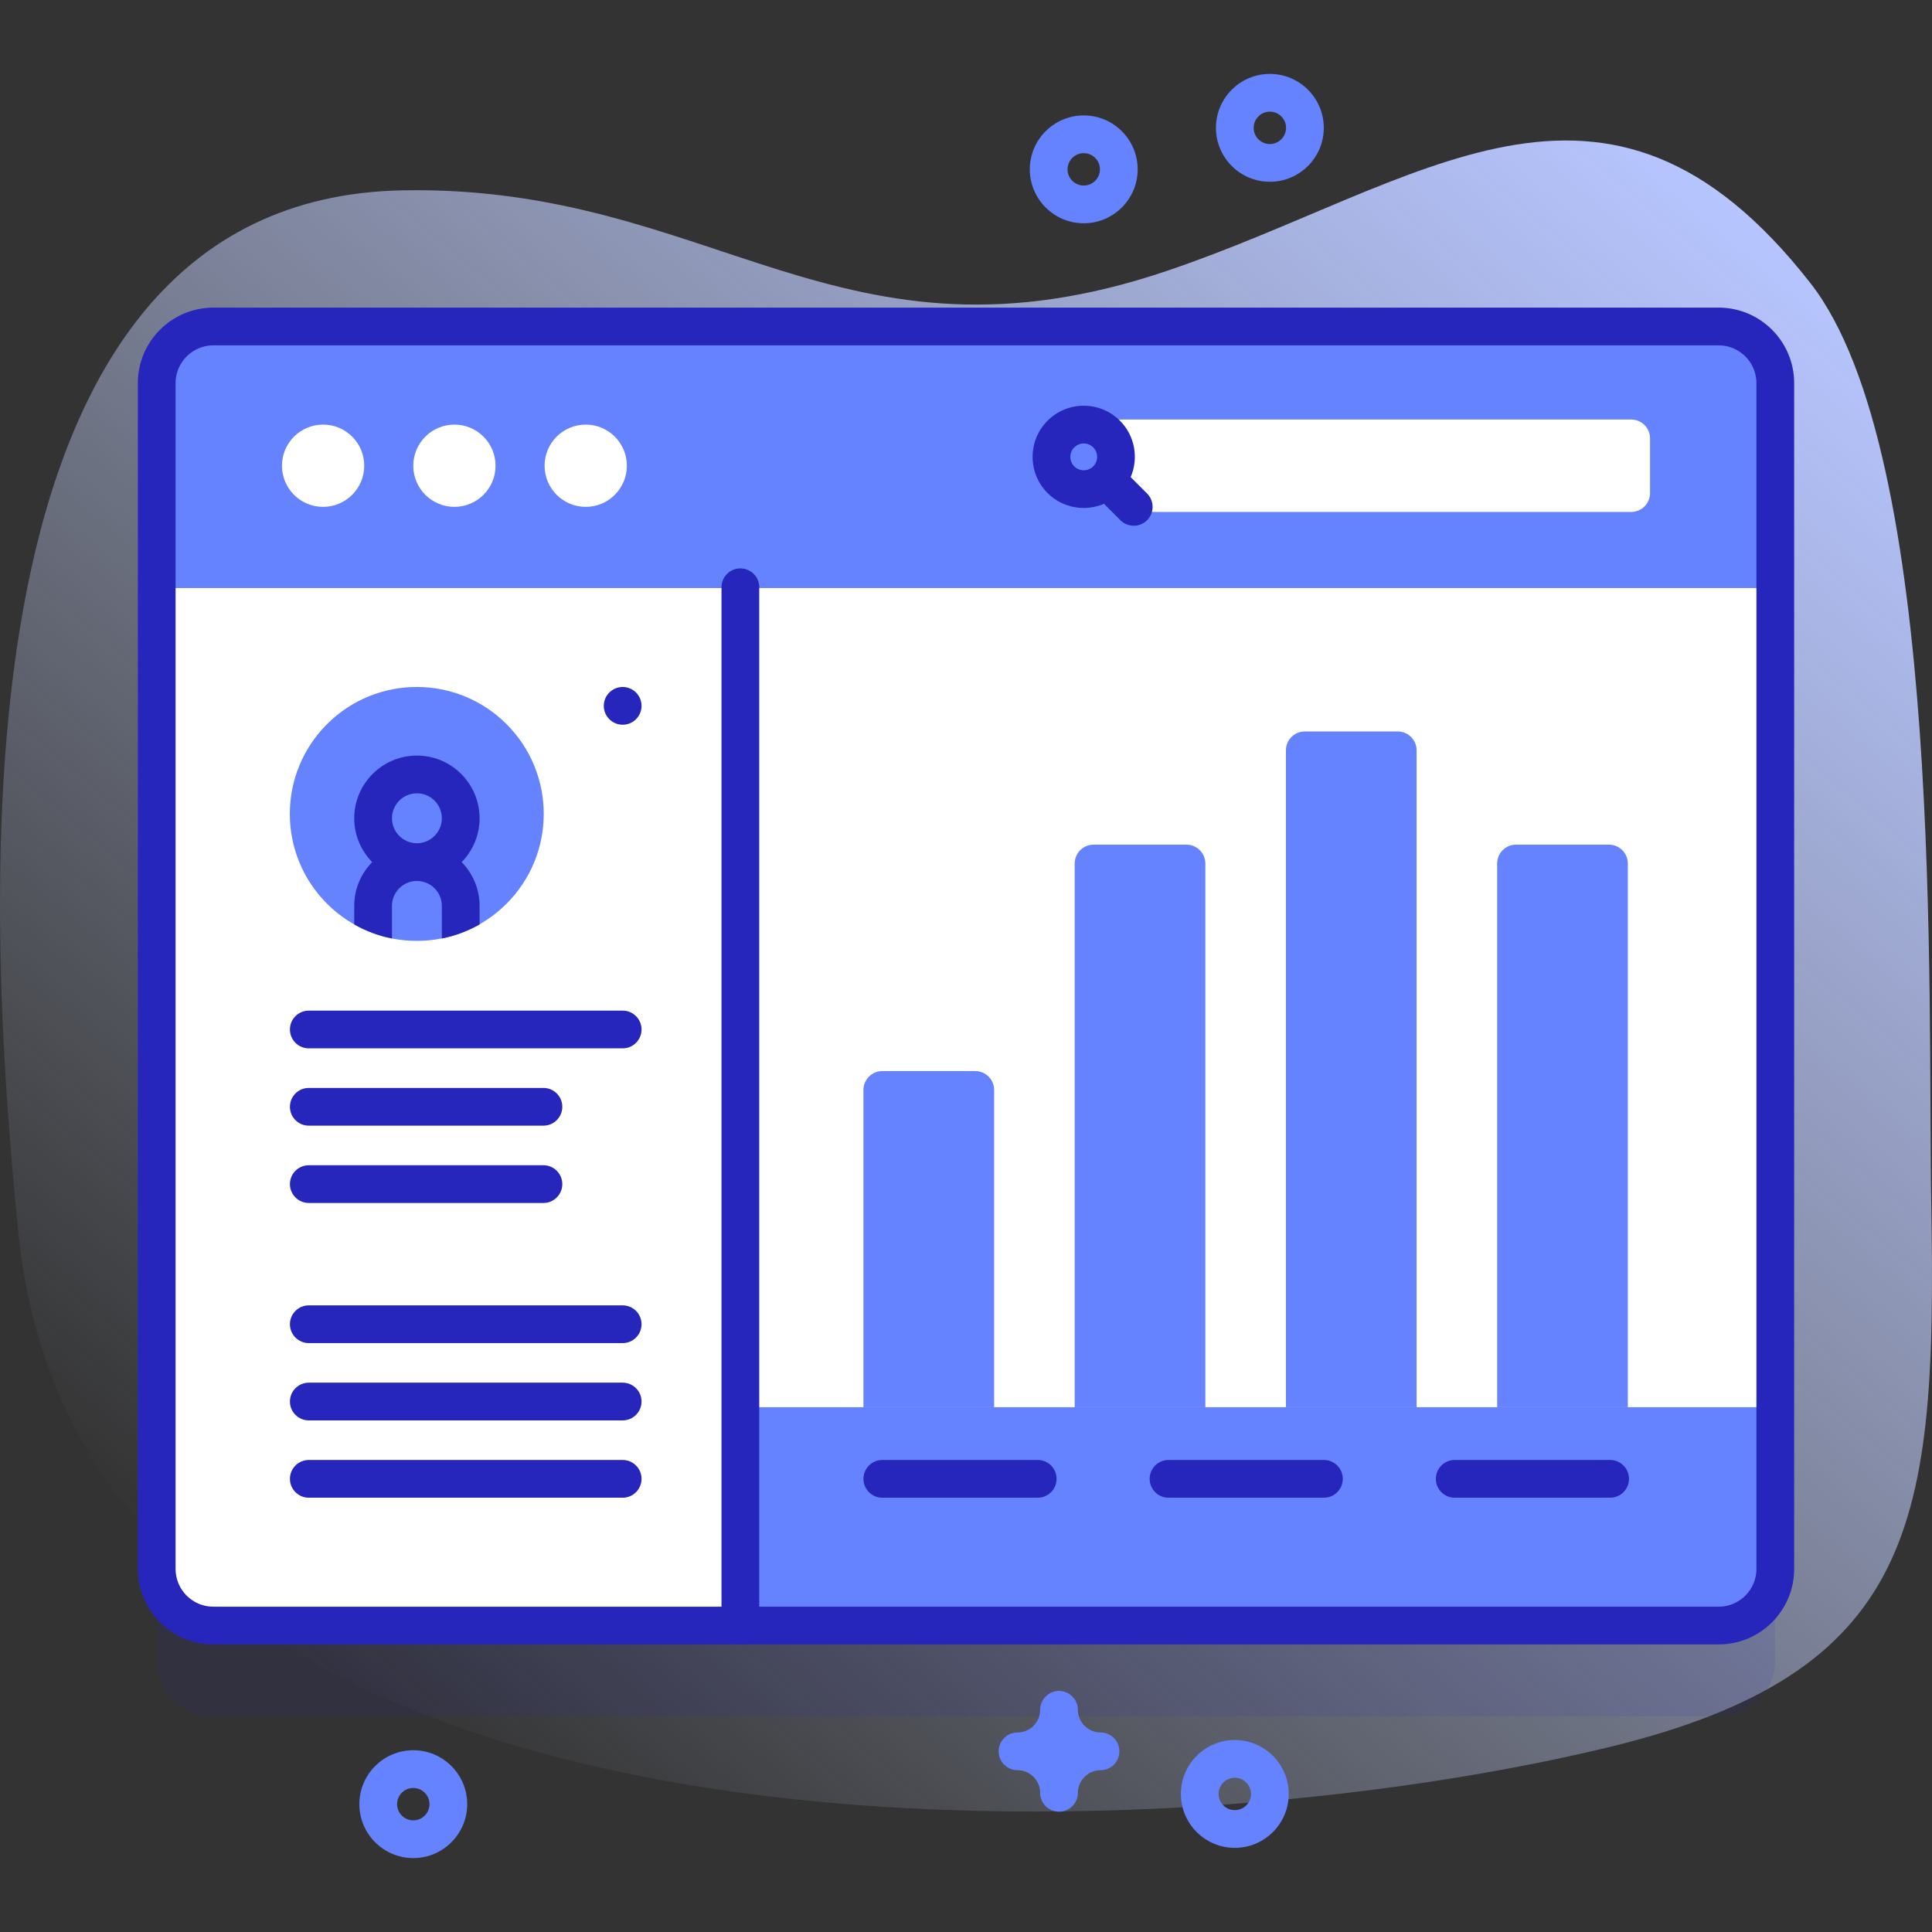 <svg id="Capa_1" enable-background="new 0 0 512 512" height="512" viewBox="0 0 512 512" width="512" xmlns="http://www.w3.org/2000/svg" xmlns:xlink="http://www.w3.org/1999/xlink"><rect x="0" y="0" width="512" height="512" fill="#333333" stroke="none"/><linearGradient id="SVGID_1_" gradientUnits="userSpaceOnUse" x1="96.524" x2="444.685" y1="456.355" y2="41.432"><stop offset="0" stop-color="#d2deff" stop-opacity="0"/><stop offset="1" stop-color="#b7c5ff"/></linearGradient><g><path d="m4.896 326.915c17.448 172.872 292.417 167.142 420.803 136.265 82.47-19.834 87.596-59.472 86.106-144.001-.96-54.486 3.443-198.725-32.004-244.123-54.448-69.733-103.228-25.998-170.656-3.235-86.488 29.197-120.189-22.932-202.476-21.38-120.641 2.278-110.778 187.252-101.773 276.474z" fill="url(#SVGID_1_)"/><g><g><g><g><path d="m455.47 454.789h-398.94c-8.284 0-15-6.716-15-15v-314.266c0-8.284 6.716-15 15-15h398.94c8.284 0 15 6.716 15 15v314.266c0 8.285-6.715 15-15 15z" fill="#2626bc" opacity=".1"/><path d="m455.47 430.789h-398.94c-8.284 0-15-6.716-15-15v-314.266c0-8.284 6.716-15 15-15h398.94c8.284 0 15 6.716 15 15v314.266c0 8.285-6.715 15-15 15z" fill="#fff"/><path d="m196 430.786h259.47c8.284 0 15-6.716 15-15v-42.856h-274.47z" fill="#6583fe"/><path d="m196 430.789h-139.47c-8.284 0-15-6.716-15-15v-314.266c0-8.284 6.716-15 15-15h139.47z" fill="#fff"/><g><g><ellipse cx="110.485" cy="215.71" fill="#6583fe" rx="33.651" ry="33.651" transform="matrix(.707 -.707 .707 .707 -120.17 141.305)"/><path d="m98.625 228.464c-2.93 3-4.75 7.1-4.75 11.61v4.91c3.07 1.74 6.43 3.02 10 3.73v-8.64c0-3.64 2.96-6.61 6.61-6.61s6.61 2.97 6.61 6.61v8.64c3.57-.71 6.94-1.99 10-3.73v-4.91c0-4.51-1.81-8.61-4.75-11.61 2.94-3 4.75-7.1 4.75-11.61 0-9.16-7.45-16.62-16.61-16.62s-16.61 7.46-16.61 16.62c0 4.51 1.82 8.61 4.75 11.61zm5.25-11.61c0-3.65 2.96-6.62 6.61-6.62s6.61 2.97 6.61 6.62c0 3.64-2.96 6.61-6.61 6.61-3.651 0-6.61-2.97-6.61-6.61z" fill="#2626bc"/></g><g><path d="m165.014 267.825h-83.181c-2.761 0-5 2.239-5 5s2.239 5 5 5h83.181c2.761 0 5-2.239 5-5s-2.239-5-5-5z" fill="#2626bc"/></g><g><path d="m144.014 288.313h-62.181c-2.761 0-5 2.239-5 5s2.239 5 5 5h62.181c2.761 0 5-2.239 5-5s-2.239-5-5-5z" fill="#2626bc"/></g><g><path d="m144.014 308.801h-62.181c-2.761 0-5 2.239-5 5s2.239 5 5 5h62.181c2.761 0 5-2.239 5-5s-2.239-5-5-5z" fill="#2626bc"/></g><g fill="#2626bc"><path d="m165.014 345.934h-83.181c-2.761 0-5 2.239-5 5s2.239 5 5 5h83.181c2.761 0 5-2.239 5-5s-2.239-5-5-5z"/><path d="m165.014 366.421h-83.181c-2.761 0-5 2.239-5 5s2.239 5 5 5h83.181c2.761 0 5-2.239 5-5s-2.239-5-5-5z"/><path d="m165.014 386.909h-83.181c-2.761 0-5 2.239-5 5s2.239 5 5 5h83.181c2.761 0 5-2.239 5-5s-2.239-5-5-5z"/><g><path d="m275.004 386.909h-41.181c-2.761 0-5 2.239-5 5s2.239 5 5 5h41.181c2.761 0 5-2.239 5-5s-2.239-5-5-5z"/><path d="m350.85 386.909h-41.18c-2.761 0-5 2.239-5 5s2.239 5 5 5h41.181c2.761 0 5-2.239 5-5s-2.239-5-5.001-5z"/><path d="m426.697 386.909h-41.181c-2.761 0-5 2.239-5 5s2.239 5 5 5h41.181c2.761 0 5-2.239 5-5s-2.239-5-5-5z"/></g></g></g><g><path d="m170.014 187.061c0 2.762-2.239 5.002-5.002 5.002-2.762 0-5.002-2.239-5.002-5.002 0-2.762 2.239-5.002 5.002-5.002s5.002 2.24 5.002 5.002z" fill="#2626bc"/></g><path d="m470.47 155.836v-54.313c0-8.284-6.716-15-15-15h-398.94c-8.284 0-15 6.716-15 15v54.313z" fill="#6583fe"/><path d="m455.471 435.789h-398.941c-11.028 0-20-8.972-20-20v-314.266c0-11.028 8.972-20 20-20h398.941c11.028 0 20 8.972 20 20v314.266c0 11.028-8.972 20-20 20zm-398.941-344.266c-5.514 0-10 4.486-10 10v314.266c0 5.514 4.486 10 10 10h398.941c5.514 0 10-4.486 10-10v-314.266c0-5.514-4.486-10-10-10z" fill="#2626bc"/></g><g><g fill="#fff"><circle cx="85.623" cy="123.424" r="10.901"/><circle cx="120.424" cy="123.424" r="10.901"/><circle cx="155.224" cy="123.424" r="10.901"/></g><path d="m432.277 135.672h-136.158v-24.496h136.159c2.761 0 5 2.239 5 5v14.496c-.001 2.761-2.239 5-5.001 5z" fill="#fff"/><path d="m296.789 111.488c-5.286-5.286-13.887-5.286-19.173 0s-5.286 13.887 0 19.173c4.037 4.037 10.003 4.98 14.953 2.852l4.348 4.348c1.952 1.952 5.119 1.952 7.071 0 1.953-1.952 1.953-5.119 0-7.071l-4.348-4.348c2.129-4.951 1.186-10.918-2.851-14.954zm-12.102 7.071c1.387-1.387 3.644-1.387 5.031 0s1.387 3.644 0 5.031-3.644 1.387-5.031 0c-1.387-1.388-1.387-3.644 0-5.031z" fill="#2626bc"/></g></g><g fill="#6583fe"><path d="m263.455 372.93h-34.632v-84.084c0-2.762 2.239-5 5-5h24.632c2.761 0 5 2.238 5 5z"/><path d="m319.435 372.93h-34.632v-144.084c0-2.762 2.239-5 5-5h24.632c2.761 0 5 2.238 5 5z"/><path d="m375.415 372.93h-34.632v-174.084c0-2.762 2.239-5 5-5h24.632c2.761 0 5 2.238 5 5z"/><path d="m431.395 372.93h-34.632v-144.084c0-2.762 2.239-5 5-5h24.632c2.761 0 5 2.238 5 5z"/></g></g><g fill="#6583fe"><path d="m336.526 48.171c-7.88 0-14.291-6.411-14.291-14.292 0-7.88 6.411-14.291 14.291-14.291 7.881 0 14.292 6.411 14.292 14.291 0 7.881-6.411 14.292-14.292 14.292zm0-18.583c-2.366 0-4.291 1.925-4.291 4.291s1.925 4.292 4.291 4.292 4.292-1.926 4.292-4.292-1.925-4.291-4.292-4.291z"/><path d="m109.523 492.412c-7.88 0-14.292-6.411-14.292-14.292 0-7.88 6.411-14.291 14.292-14.291 7.88 0 14.292 6.411 14.292 14.291-.001 7.881-6.412 14.292-14.292 14.292zm0-18.583c-2.366 0-4.292 1.925-4.292 4.291s1.925 4.292 4.292 4.292c2.366 0 4.292-1.926 4.292-4.292-.001-2.366-1.926-4.291-4.292-4.291z"/><path d="m287.203 59.171c-7.881 0-14.292-6.411-14.292-14.292 0-7.88 6.411-14.291 14.292-14.291 7.88 0 14.291 6.411 14.291 14.291 0 7.881-6.411 14.292-14.291 14.292zm0-18.583c-2.366 0-4.292 1.925-4.292 4.291s1.926 4.292 4.292 4.292 4.291-1.926 4.291-4.292-1.925-4.291-4.291-4.291z"/><path d="m327.235 489.703c-7.881 0-14.292-6.411-14.292-14.291 0-7.881 6.411-14.292 14.292-14.292 7.88 0 14.291 6.411 14.291 14.292 0 7.88-6.411 14.291-14.291 14.291zm0-18.583c-2.366 0-4.292 1.926-4.292 4.292s1.926 4.291 4.292 4.291 4.291-1.925 4.291-4.291-1.924-4.292-4.291-4.292z"/><path d="m280.652 480.12c-2.762 0-5-2.238-5-5 0-3.309-2.692-6-6.001-6-2.762 0-5-2.238-5-5s2.238-5 5-5c3.309 0 6.001-2.691 6.001-6 0-2.762 2.238-5 5-5s5 2.238 5 5c0 3.309 2.691 6 5.999 6 2.762 0 5 2.238 5 5s-2.238 5-5 5c-3.308 0-5.999 2.691-5.999 6 0 2.762-2.238 5-5 5z"/></g></g><path d="m196.206 435.786c-2.761 0-5-2.238-5-5v-275.156c0-2.762 2.239-5 5-5s5 2.238 5 5v275.156c0 2.762-2.239 5-5 5z" fill="#2626bc"/></g></svg>